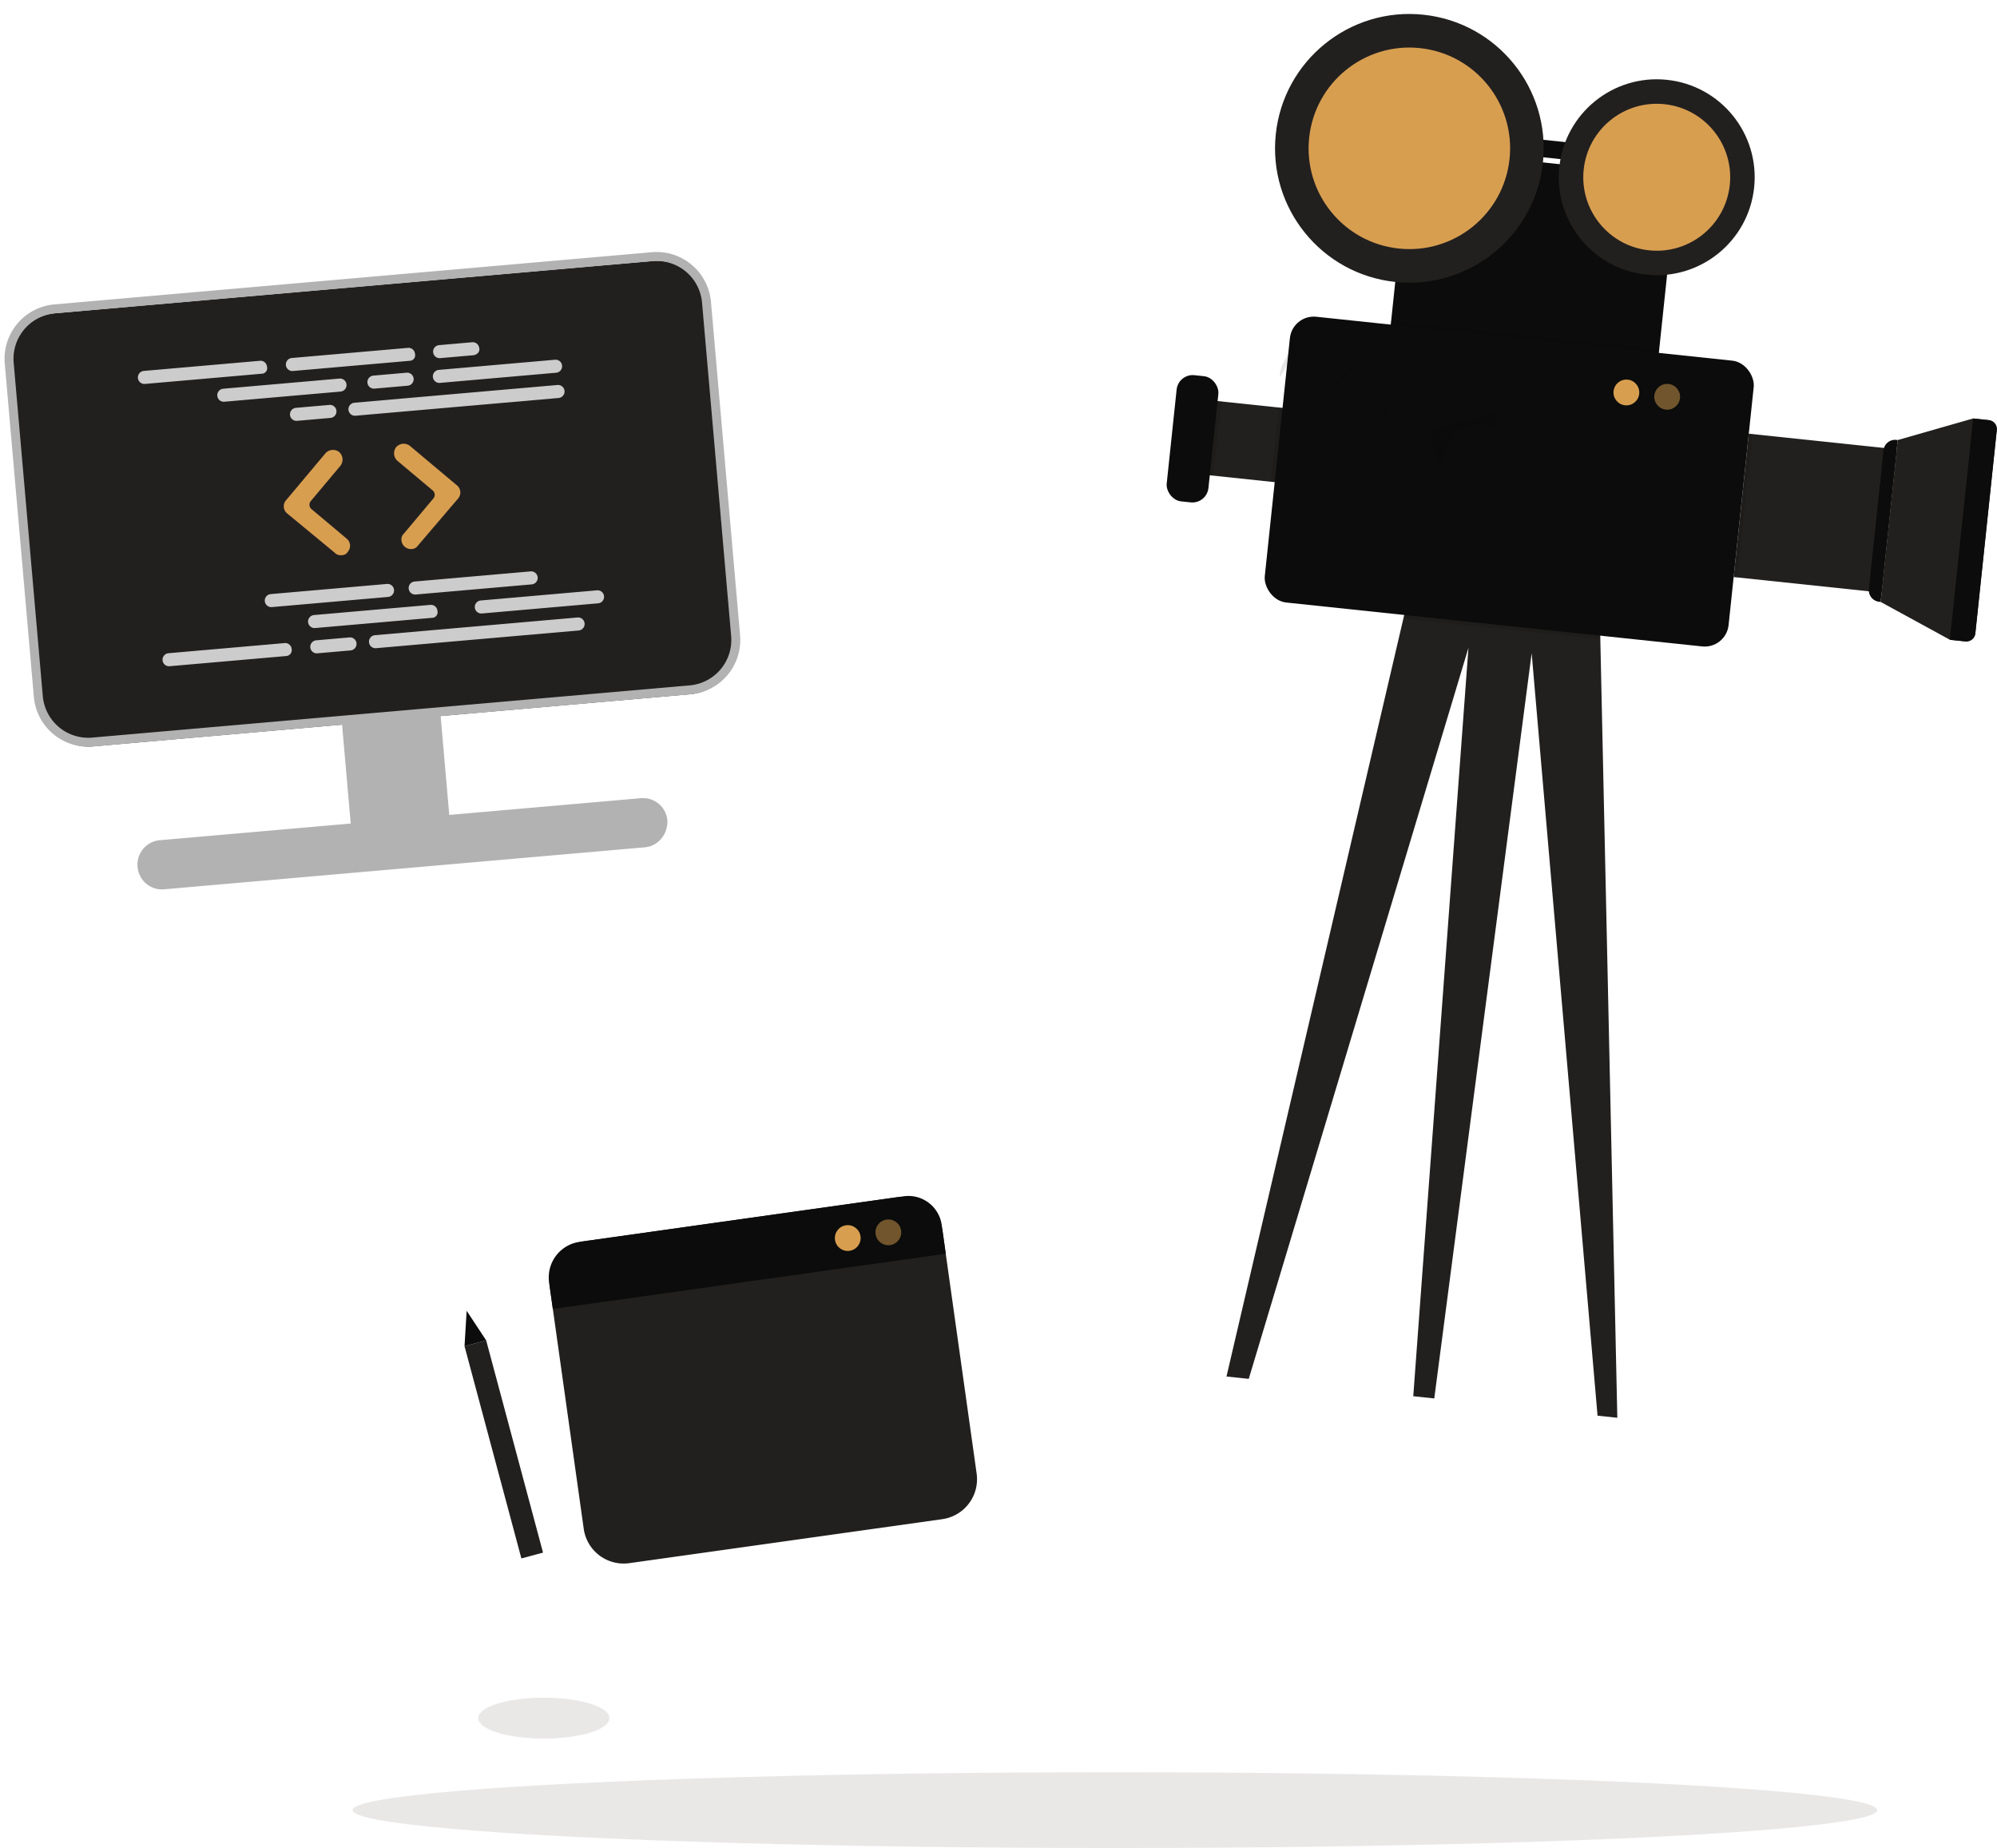 <svg xmlns="http://www.w3.org/2000/svg" width="890.86" height="824.23" viewBox="0 0 890.86 824.23"><g transform="translate(-965.833 -166.92)"><ellipse cx="340.078" cy="16.898" rx="340.078" ry="16.898" transform="translate(1123.125 957.353)" fill="#2b1010" opacity="0.1"/><ellipse cx="29.28" cy="9.132" rx="29.28" ry="9.132" transform="translate(1179.145 924.091)" fill="#2b1010" opacity="0.1"/><g transform="matrix(0.995, 0.105, -0.105, 0.995, 999.441, 75.099)"><path d="M759.68,647.63h-8.87L685.93,312.7l-8.32,334.93h-9.42L657.65,313.26,594.43,647.63h-9.98l42.97-344.25,1.4-11.19,84.29-9.43,2.62,20.62Z" fill="#22201f"/><rect width="53.65" height="33.27" transform="translate(526.98 215.62)" fill="#22201f"/><path d="M863.05,313.29l32.44-13.1h7.11a3.91,3.91,0,0,1,3.91,3.91v91.36a3.91,3.91,0,0,1-3.91,3.91h-7.11l-32.44-13.51Z" transform="translate(-24.78 -112.22)" fill="#22201f"/><rect width="66.33" height="64.25" transform="translate(771.94 205.23)" fill="#22201f"/><rect width="42.7" height="7.76" transform="translate(656.8 84.55)" fill="#0b0c0b"/><rect width="120.19" height="87.75" transform="translate(608.08 94.6)" fill="#0b0c0b"/><rect width="120.19" height="10.4" transform="translate(608.08 171.96)" opacity="0.1"/><rect width="2.69" height="64.25" transform="translate(770.91 205.23)" opacity="0.1"/><rect width="18.3" height="33.27" transform="translate(562.33 215.62)" opacity="0.1"/><path d="M715.73,303.38H627.42l1.4-11.19,84.29-9.43Z" opacity="0.1"/><rect width="207.94" height="128.09" rx="10.7" transform="translate(563.99 173.62)" fill="#0b0c0b"/><path d="M837.64,201.07h.63v72.57h-.63a5.19,5.19,0,0,1-5.19-5.19V206.26A5.19,5.19,0,0,1,837.64,201.07Z" fill="#0b0c0b"/><path d="M870.71,188h6.73a4.29,4.29,0,0,1,4.29,4.29v90.62a4.29,4.29,0,0,1-4.29,4.29h-6.73Z" fill="#0b0c0b"/><rect width="9.57" height="33.27" transform="translate(526.98 215.62)" opacity="0.1"/><rect width="18.71" height="56.56" rx="7.2" transform="translate(516.17 205.23)" fill="#0b0c0b"/><circle cx="59.89" cy="59.89" r="59.89" transform="translate(548.19 34.71)" fill="#22201f"/><circle cx="44.92" cy="44.92" r="44.92" transform="translate(563.16 49.68)" fill="#d89e50"/><circle cx="43.67" cy="43.67" r="43.67" transform="translate(675.45 52.18)" fill="#22201f"/><circle cx="32.75" cy="32.75" r="32.75" transform="translate(686.37 63.1)" fill="#d89e50"/><circle cx="5.75" cy="5.75" r="5.75" transform="translate(709.98 186.93)" fill="#d89e50"/><circle cx="5.75" cy="5.75" r="5.75" transform="translate(728.27 186.93)" fill="#d89e50" opacity="0.5"/><path d="M686.43,326.75c-8.91-2.78-22.56-2.86-25.08,21-3.73-8.82-6.07-16.33-6.07-16.33l27.36-11.58S684.32,322.52,686.43,326.75Z" transform="translate(-24.78 -112.22)" opacity="0.1"/><path d="M595.28,294.26s-11,12.94-9,20Z" transform="translate(-24.78 -112.22)" opacity="0.1"/><path d="M624,300.6s-16.51,14.66-14.09,16.33Z" transform="translate(-24.78 -112.22)" opacity="0.1"/><path d="M634.28,318.61s-1.67,9.64,1,10Z" transform="translate(-24.78 -112.22)" opacity="0.1"/></g><g transform="matrix(0.996, -0.087, 0.087, 0.996, 968, 306.625)"><path d="M338.5,271.879H70.808A22.352,22.352,0,0,1,48.5,249.572V100.208A22.352,22.352,0,0,1,70.808,77.9H338.5a22.352,22.352,0,0,1,22.308,22.308V249.572A22.352,22.352,0,0,1,338.5,271.879Z" transform="translate(-48.5 -75.96)" fill="#22201f"/><path d="M338.5,271.279H70.808A22.352,22.352,0,0,1,48.5,248.972V99.608A22.352,22.352,0,0,1,70.808,77.3H338.5a22.352,22.352,0,0,1,22.308,22.308V248.972A22.352,22.352,0,0,1,338.5,271.279Z" transform="translate(-48.5 -77.3)" fill="none" stroke="#b2b2b2" stroke-miterlimit="10" stroke-width="4"/><rect width="43.645" height="55.607" transform="translate(134.169 195.596)" fill="#b2b2b2" stroke="#b2b2b2" stroke-miterlimit="10" stroke-width="0.5"/><path d="M286.409,173.584H71.092A10.9,10.9,0,0,1,60.1,162.592h0A10.9,10.9,0,0,1,71.092,151.6H286.409A10.9,10.9,0,0,1,297.4,162.592h0C297.078,168.735,292.229,173.584,286.409,173.584Z" transform="translate(-22.597 88.611)" fill="#b2b2b2"/><g transform="translate(56.577 31.037)"><path d="M161.561,96.119H109.51a2.91,2.91,0,1,1,0-5.819h52.051a2.91,2.91,0,0,1,0,5.819Z" transform="translate(24.659 -79.308)" fill="#cdcccc"/><path d="M164.561,128.319H112.51a2.91,2.91,0,1,1,0-5.819h52.051a2.91,2.91,0,0,1,0,5.819Z" transform="translate(31.358 -7.406)" fill="#cdcccc"/><path d="M188.357,99.619H97.51a2.91,2.91,0,1,1,0-5.819h90.847a2.91,2.91,0,1,1,0,5.819Z" transform="translate(-2.137 -71.492)" fill="#cdcccc"/><path d="M141.784,92.719H89.41a2.91,2.91,0,0,1,0-5.819h52.051a2.9,2.9,0,0,1,2.91,2.91,2.475,2.475,0,0,1-2.586,2.91Z" transform="translate(-20.224 -86.9)" fill="#cdcccc"/><path d="M124.681,92.719H109.81a2.91,2.91,0,0,1,0-5.819h14.872a2.9,2.9,0,0,1,2.91,2.91c.323,1.617-1.293,2.91-2.91,2.91Z" transform="translate(25.329 -86.9)" fill="#cdcccc"/><path d="M104.281,99.619H89.41a2.91,2.91,0,1,1,0-5.819h14.872a2.91,2.91,0,1,1,0,5.819Z" transform="translate(-20.224 -71.492)" fill="#cdcccc"/><path d="M115.281,96.119H100.41a2.91,2.91,0,0,1,0-5.819h14.872a2.91,2.91,0,1,1,0,5.819Z" transform="translate(4.339 -79.308)" fill="#cdcccc"/><path d="M141.784,128.319H89.41a2.91,2.91,0,1,1,0-5.819h52.051a2.9,2.9,0,0,1,2.91,2.91,2.475,2.475,0,0,1-2.586,2.91Z" transform="translate(-20.224 -7.406)" fill="#cdcccc"/><path d="M131.661,96.119H79.61a2.91,2.91,0,0,1,0-5.819h52.051a2.91,2.91,0,1,1,0,5.819Z" transform="translate(-42.107 -79.308)" fill="#cdcccc"/><path d="M155.661,124.919H103.61a2.91,2.91,0,0,1,0-5.819h52.051a2.91,2.91,0,0,1,0,5.819Z" transform="translate(11.485 -14.998)" fill="#cdcccc"/><path d="M188.357,131.819H97.51a2.91,2.91,0,0,1,0-5.819h90.847a2.91,2.91,0,0,1,0,5.819Z" transform="translate(-2.137 0.41)" fill="#cdcccc"/><path d="M135.761,124.919H83.71a2.91,2.91,0,1,1,0-5.819h52.051a2.91,2.91,0,0,1,0,5.819Z" transform="translate(-32.952 -14.998)" fill="#cdcccc"/><path d="M121.284,131.819H68.91a2.91,2.91,0,0,1,0-5.819h52.051a2.9,2.9,0,0,1,2.91,2.91A2.641,2.641,0,0,1,121.284,131.819Z" transform="translate(-66 0.41)" fill="#cdcccc"/><path d="M121.284,92.719H68.91a2.91,2.91,0,0,1,0-5.819h52.051a2.9,2.9,0,0,1,2.91,2.91A2.475,2.475,0,0,1,121.284,92.719Z" transform="translate(-66 -86.9)" fill="#cdcccc"/><path d="M104.281,131.819H89.41a2.91,2.91,0,1,1,0-5.819h14.872a2.91,2.91,0,0,1,0,5.819Z" transform="translate(-20.224 0.41)" fill="#cdcccc"/><path d="M108.368,147.146a3.51,3.51,0,0,1-2.91-1.293l-19.721-19.4a4.1,4.1,0,0,1,0-5.819h0l19.4-19.4a4.5,4.5,0,0,1,6.143,0h0a4.5,4.5,0,0,1,0,6.143L96.73,121.928a2.537,2.537,0,0,0,0,3.556l14.548,14.548a4.1,4.1,0,0,1,0,5.819,3.151,3.151,0,0,1-2.91,1.293Z" transform="translate(-24.634 -57.592)" fill="#d89e50"/><path d="M104.5,147.146a4.28,4.28,0,0,1-4.2-4.2,3.51,3.51,0,0,1,1.293-2.91l14.548-14.548a2.537,2.537,0,0,0,0-3.556L101.593,107.38a4.5,4.5,0,0,1,0-6.143h0a4.5,4.5,0,0,1,6.143,0l19.4,19.4a4.1,4.1,0,0,1,0,5.819h0l-19.721,19.4A3.51,3.51,0,0,1,104.5,147.146Z" transform="translate(10.591 -57.592)" fill="#d89e50"/></g></g><g transform="translate(23.627 145.308) rotate(-8)"><path d="M18,0H159a18,18,0,0,1,18,18V127a18,18,0,0,1-18,18H18A18,18,0,0,1,0,127V18A18,18,0,0,1,18,0Z" transform="translate(1093 737)" fill="#22201f"/><rect width="10" height="98" transform="translate(1051.675 775.937) rotate(-7)" fill="#22201f"/><path d="M5,0l5,15H0Z" transform="translate(1049.847 761.049) rotate(-7)" fill="#0b0c0b"/><path d="M16,0H162a15,15,0,0,1,15,15V28a0,0,0,0,1,0,0H0a0,0,0,0,1,0,0V16A16,16,0,0,1,16,0Z" transform="translate(1093 737)" fill="#0b0c0b"/><circle cx="5.75" cy="5.75" r="5.75" transform="translate(1221.93 746.22)" fill="#d89e50"/><circle cx="5.75" cy="5.75" r="5.75" transform="translate(1240.22 746.22)" fill="#d89e50" opacity="0.5"/></g></g></svg>